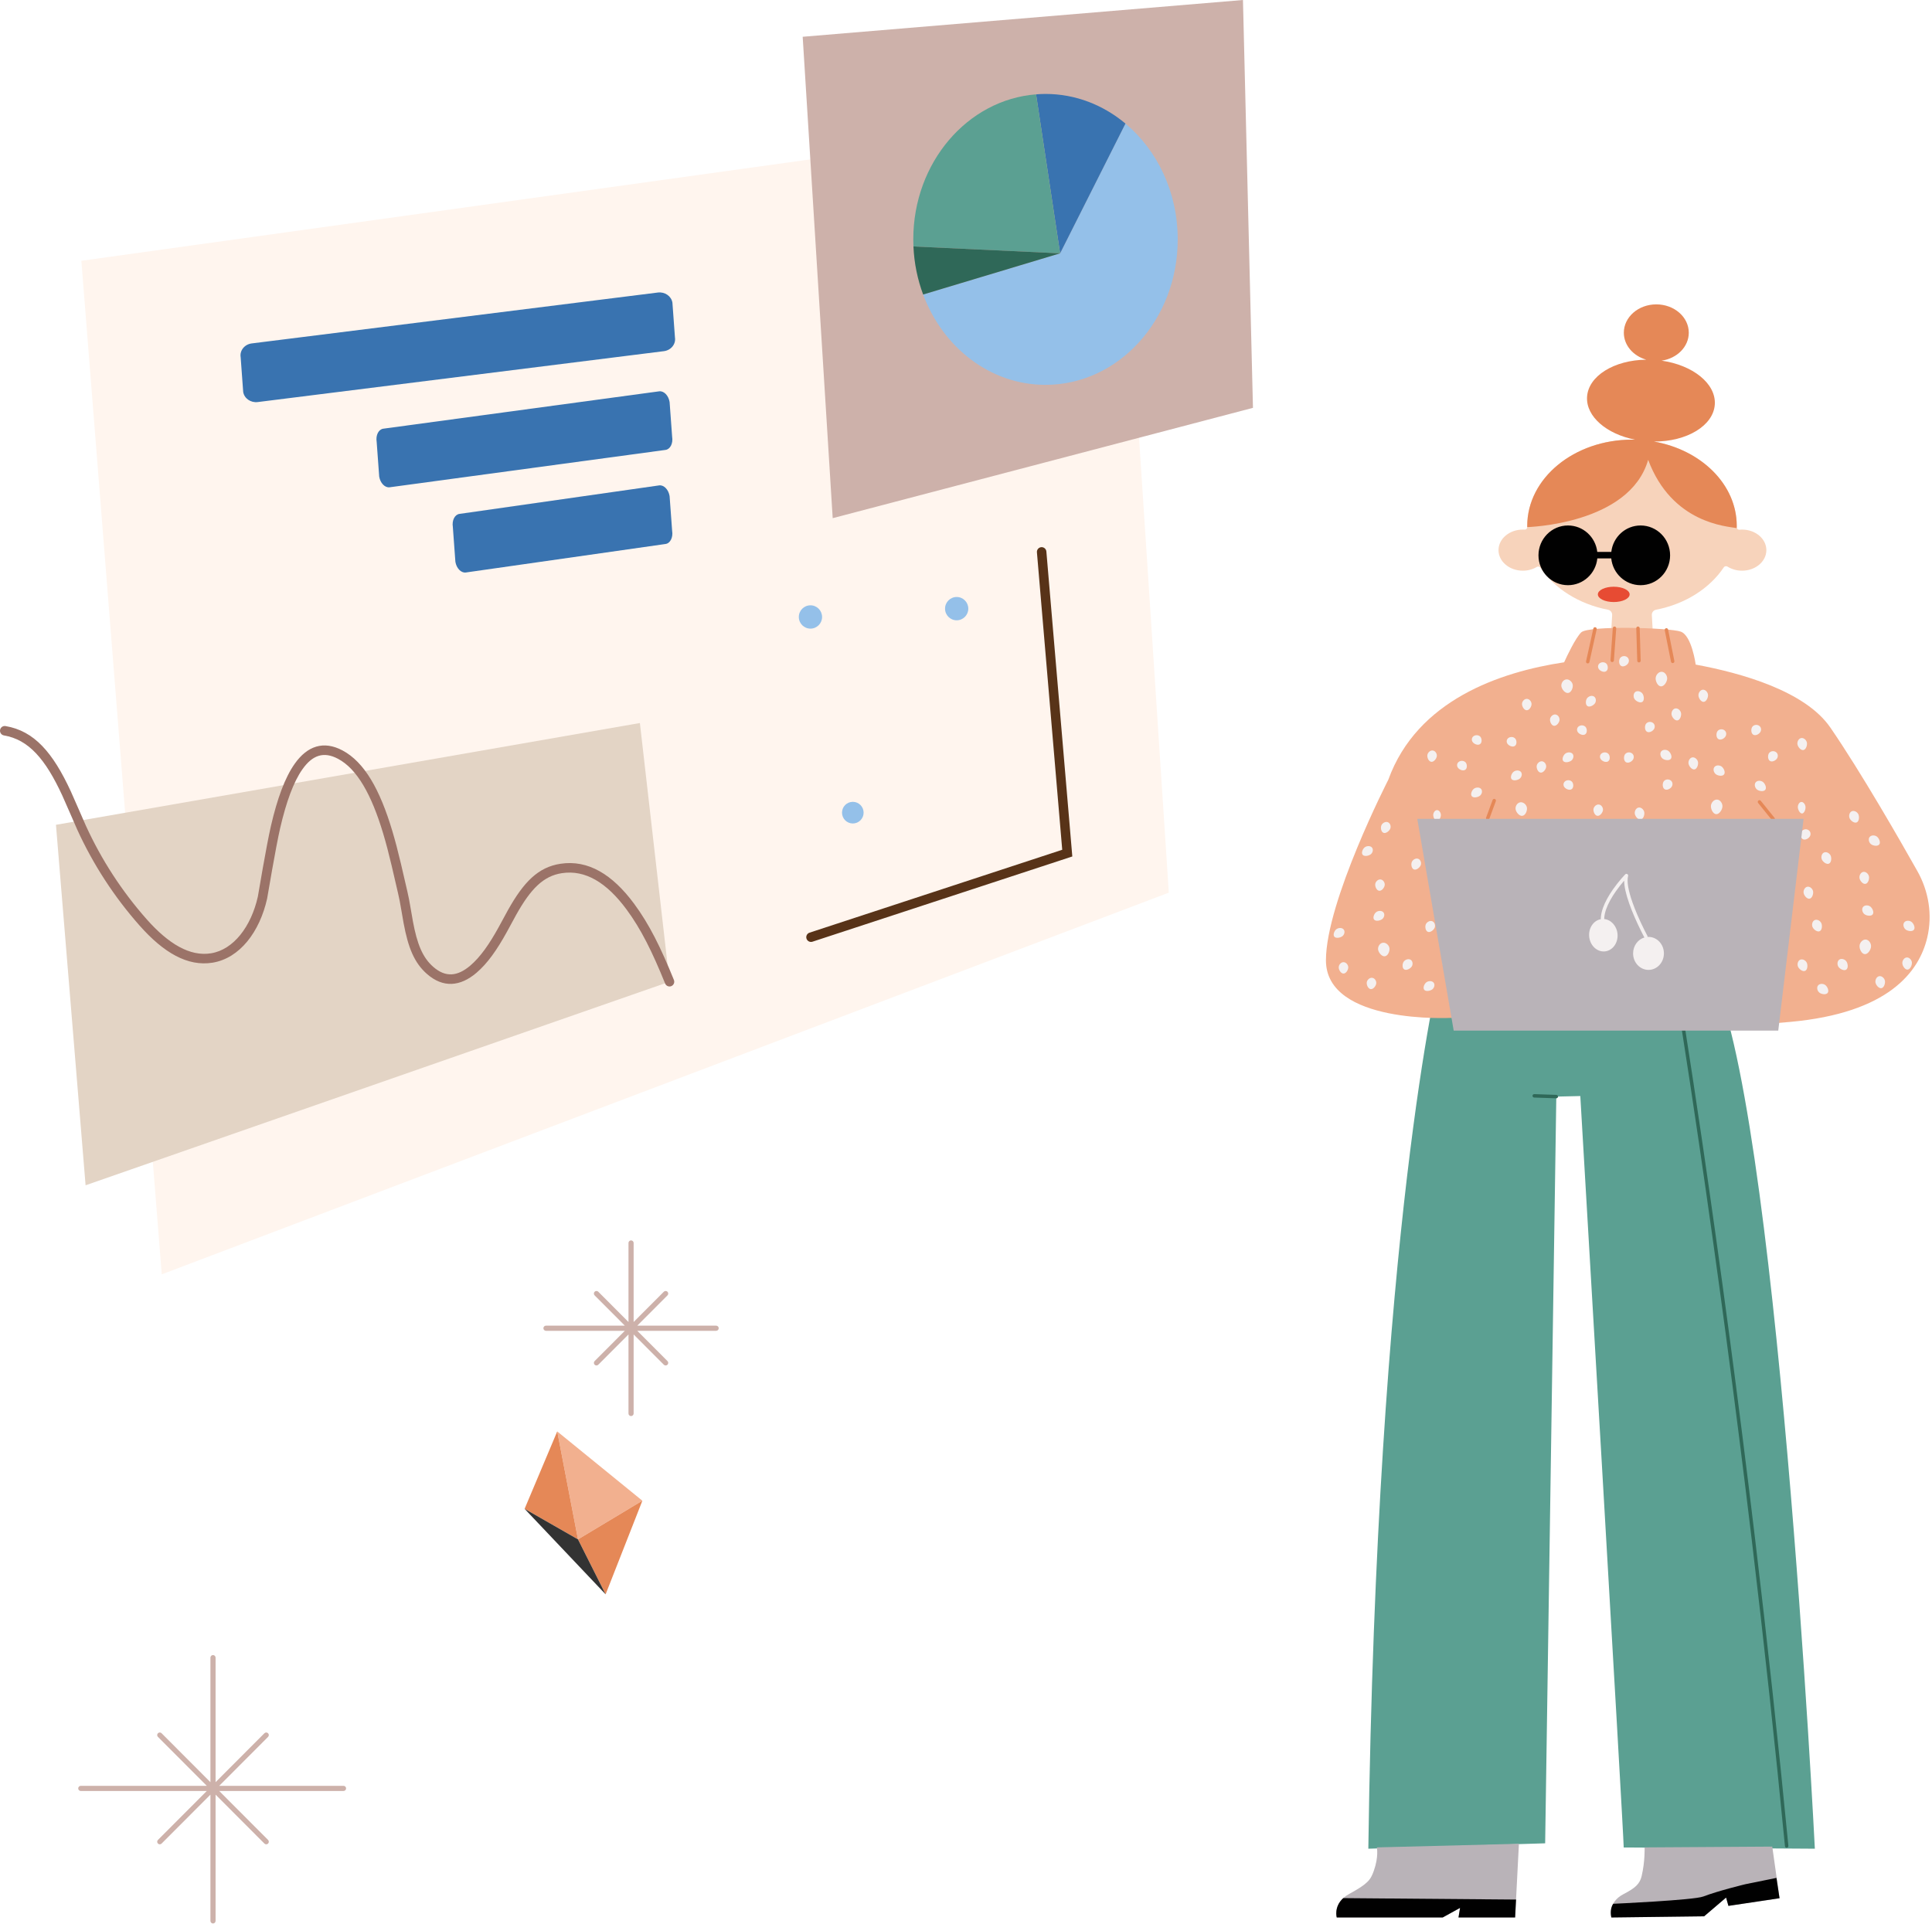 <svg width="493" height="491" viewBox="0 0 493 491" fill="none" xmlns="http://www.w3.org/2000/svg">
<path fill-rule="evenodd" clip-rule="evenodd" d="M161.031 316.562C161.394 316.562 161.688 316.857 161.688 317.221V337.389L169.395 329.665C169.652 329.408 170.068 329.408 170.325 329.665C170.582 329.923 170.582 330.34 170.325 330.597L162.618 338.321H182.743C183.106 338.321 183.4 338.615 183.4 338.979C183.4 339.343 183.106 339.638 182.743 339.638H162.618L170.325 347.361C170.582 347.618 170.582 348.035 170.325 348.293C170.068 348.55 169.652 348.55 169.395 348.293L161.688 340.569V360.737C161.688 361.101 161.394 361.396 161.031 361.396C160.668 361.396 160.374 361.101 160.374 360.737V340.569L152.666 348.293C152.41 348.55 151.993 348.55 151.737 348.293C151.48 348.035 151.48 347.618 151.737 347.361L159.444 339.638H139.319C138.956 339.638 138.662 339.343 138.662 338.979C138.662 338.615 138.956 338.321 139.319 338.321H159.444L151.737 330.597C151.48 330.34 151.48 329.923 151.737 329.665C151.993 329.408 152.41 329.408 152.666 329.665L160.374 337.389V317.221C160.374 316.857 160.668 316.562 161.031 316.562ZM55.011 423.05C55.011 422.686 54.717 422.391 54.354 422.391C53.991 422.391 53.697 422.686 53.697 423.05V454.833L41.234 442.344C40.978 442.087 40.562 442.087 40.305 442.344C40.048 442.602 40.048 443.019 40.305 443.276L52.767 455.764H20.613C20.25 455.764 19.956 456.059 19.956 456.423C19.956 456.787 20.25 457.082 20.613 457.082H52.767L40.305 469.57C40.048 469.827 40.048 470.244 40.305 470.502C40.562 470.759 40.978 470.759 41.234 470.502L53.697 458.013V490.236C53.697 490.599 53.991 490.894 54.354 490.894C54.717 490.894 55.011 490.599 55.011 490.236V458.013L67.473 470.502C67.73 470.759 68.145 470.759 68.402 470.502C68.659 470.244 68.659 469.827 68.402 469.57L55.941 457.082H87.656C88.019 457.082 88.314 456.787 88.314 456.423C88.314 456.059 88.019 455.764 87.656 455.764H55.941L68.402 443.276C68.659 443.019 68.659 442.602 68.402 442.344C68.145 442.087 67.73 442.087 67.473 442.344L55.011 454.833V423.05Z" fill="#CDB1AA"/>
<path fill-rule="evenodd" clip-rule="evenodd" d="M298.253 227.819L41.275 325.228L20.76 66.553L285.296 29.753L298.253 227.819Z" fill="#FFF5EE"/>
<path fill-rule="evenodd" clip-rule="evenodd" d="M317.173 0L319.726 104.056V104.086L212.485 132.24L204.825 9.384L317.173 0Z" fill="#CDB1AA"/>
<path fill-rule="evenodd" clip-rule="evenodd" d="M21.839 302.499L170.844 250.547L163.285 184.524L14.281 210.501L21.839 302.499Z" fill="#E3D4C5"/>
<path fill-rule="evenodd" clip-rule="evenodd" d="M271.055 216.872L206.574 238.027C205.939 238.235 205.592 238.92 205.8 239.556C206.009 240.192 206.691 240.54 207.326 240.331L273.628 218.58L267.008 140.751C266.952 140.085 266.366 139.59 265.7 139.646C265.035 139.703 264.541 140.29 264.598 140.958L271.055 216.872Z" fill="#583318"/>
<path fill-rule="evenodd" clip-rule="evenodd" d="M203.839 157.459C203.839 159.102 205.168 160.434 206.808 160.434C208.447 160.434 209.775 159.102 209.775 157.459C209.775 155.815 208.447 154.483 206.808 154.483C205.168 154.483 203.839 155.815 203.839 157.459Z" fill="#94C0E9"/>
<path fill-rule="evenodd" clip-rule="evenodd" d="M241.153 155.334C241.153 156.977 242.481 158.309 244.121 158.309C245.76 158.309 247.088 156.977 247.088 155.334C247.088 153.69 245.76 152.358 244.121 152.358C242.481 152.358 241.153 153.69 241.153 155.334Z" fill="#94C0E9"/>
<path fill-rule="evenodd" clip-rule="evenodd" d="M214.862 207.4C214.862 208.926 216.096 210.163 217.618 210.163C219.141 210.163 220.374 208.926 220.374 207.4C220.374 205.874 219.141 204.637 217.618 204.637C216.096 204.637 214.862 205.874 214.862 207.4Z" fill="#94C0E9"/>
<path fill-rule="evenodd" clip-rule="evenodd" d="M64.244 87.643L167.881 74.655C169.666 74.434 171.313 75.584 171.585 77.24L172.232 86.108C172.513 87.811 171.235 89.397 169.398 89.624L65.76 102.612C63.974 102.833 62.328 101.683 62.056 100.026L61.409 91.159C61.13 89.456 62.408 87.87 64.244 87.643Z" fill="#3973B0"/>
<path fill-rule="evenodd" clip-rule="evenodd" d="M97.843 109.401L168.229 99.867C169.423 99.73 170.596 100.948 170.868 102.604L171.514 111.471C171.794 113.174 171.016 114.689 169.788 114.829L99.403 124.364C98.208 124.5 97.036 123.284 96.763 121.627L96.116 112.76C95.837 111.056 96.616 109.541 97.843 109.401Z" fill="#3973B0"/>
<path fill-rule="evenodd" clip-rule="evenodd" d="M117.282 131.147L168.229 123.874C169.422 123.738 170.595 124.954 170.867 126.61L171.514 135.478C171.794 137.182 171.016 138.696 169.787 138.837L118.843 146.11C117.648 146.246 116.475 145.03 116.203 143.373L115.556 134.506C115.276 132.802 116.055 131.287 117.282 131.147Z" fill="#3973B0"/>
<path fill-rule="evenodd" clip-rule="evenodd" d="M169.723 251.004C169.974 251.624 170.68 251.923 171.299 251.671C171.918 251.419 172.215 250.712 171.964 250.091C168.603 241.803 165.678 235.878 161.817 230.654C156.286 223.169 150.06 219.366 143.008 220.445C137.34 221.312 133.654 225.062 129.616 232.272C129.095 233.203 127.44 236.275 127.222 236.673C124.831 241.01 122.544 244.278 120.001 246.435C116.724 249.216 113.689 249.499 110.541 246.74C107.826 244.363 106.443 240.935 105.367 235.151C105.216 234.338 105.191 234.194 104.835 232.091C104.463 229.902 104.237 228.707 103.936 227.454C103.679 226.388 102.586 221.607 102.296 220.384C101.546 217.213 100.855 214.562 100.091 212.014C96.937 201.495 93.006 194.495 87.384 191.512C82.57 188.958 78.417 190.361 75.189 194.941C72.695 198.481 70.756 203.813 69.141 210.765C67.989 215.724 65.836 228.653 65.8 228.814C64.089 236.467 59.606 242.357 53.85 243.293C48.484 244.165 43.012 240.91 37.444 234.622C31.124 227.484 25.87 219.401 21.912 210.726C21.439 209.69 18.896 203.753 18.083 201.992C13.474 192.013 8.721 186.539 1.411 185.3C0.753 185.188 0.128 185.633 0.017 186.293C-0.094 186.954 0.349 187.579 1.008 187.691C7.297 188.757 11.585 193.695 15.887 203.01C16.683 204.733 19.223 210.663 19.712 211.735C23.77 220.629 29.156 228.914 35.635 236.232C41.699 243.082 47.831 246.728 54.237 245.687C61.156 244.561 66.256 237.861 68.161 229.344C68.217 229.093 70.368 216.177 71.497 211.315C73.047 204.644 74.894 199.562 77.165 196.34C79.739 192.689 82.605 191.72 86.252 193.655C91.126 196.242 94.795 202.774 97.774 212.711C98.523 215.208 99.203 217.815 99.943 220.943C100.229 222.153 101.323 226.94 101.584 228.023C101.869 229.206 102.088 230.362 102.45 232.498C102.809 234.618 102.834 234.763 102.989 235.595C104.156 241.873 105.714 245.733 108.949 248.566C113.085 252.189 117.441 251.784 121.564 248.286C124.391 245.887 126.815 242.424 129.339 237.845C129.567 237.43 131.216 234.368 131.725 233.458C135.429 226.846 138.655 223.564 143.374 222.842C149.363 221.926 154.82 225.258 159.873 232.097C163.581 237.114 166.434 242.892 169.723 251.004Z" fill="#9B7368"/>
<path fill-rule="evenodd" clip-rule="evenodd" d="M287.188 31.534C295.293 38.314 300.527 49.031 300.527 61.097C300.527 81.6 285.422 98.219 266.788 98.219C252.68 98.219 240.601 88.689 235.563 75.164L270.513 64.653L287.188 31.534Z" fill="#94C0E9"/>
<path fill-rule="evenodd" clip-rule="evenodd" d="M264.38 24.078C265.176 24.016 265.977 23.974 266.788 23.974C274.455 23.974 281.522 26.793 287.188 31.534L270.513 64.653L264.38 24.078Z" fill="#3973B0"/>
<path fill-rule="evenodd" clip-rule="evenodd" d="M264.38 24.079L270.513 64.653L233.09 62.9C233.063 62.303 233.049 61.701 233.049 61.097C233.049 41.487 246.871 25.438 264.38 24.079Z" fill="#5BA092"/>
<path fill-rule="evenodd" clip-rule="evenodd" d="M270.513 64.653L235.562 75.163C234.142 71.352 233.277 67.224 233.09 62.901L270.513 64.653Z" fill="#2F6858"/>
<path fill-rule="evenodd" clip-rule="evenodd" d="M142.191 365.317L163.918 383L147.487 392.865L142.191 365.317Z" fill="#F2B08F"/>
<path fill-rule="evenodd" clip-rule="evenodd" d="M147.487 392.865L142.191 365.317L133.865 385.072L147.487 392.865ZM147.487 392.865L154.539 406.89L163.918 383L147.487 392.865Z" fill="#E58857"/>
<path fill-rule="evenodd" clip-rule="evenodd" d="M147.487 392.865L154.539 406.89L133.865 385.072L147.487 392.865Z" fill="#333333"/>
<path fill-rule="evenodd" clip-rule="evenodd" d="M367.282 248.059C367.282 248.059 351.337 312.86 349.165 471.812L387.078 470.656L394.287 470.437L397.132 279.866L403.257 279.724C403.257 279.724 414.332 468.127 414.332 471.501L463.107 471.812C463.107 471.812 453.371 278.519 436.407 248.059H367.282Z" fill="#5BA092"/>
<path fill-rule="evenodd" clip-rule="evenodd" d="M432.028 252.327C430.833 252.347 429.616 252.368 428.379 252.388L428.381 252.396C428.474 252.963 428.583 253.637 428.709 254.415C429.068 256.638 429.485 259.252 429.955 262.24C431.296 270.777 432.79 280.597 434.399 291.559C438.998 322.878 443.596 357.069 447.887 393C451.008 419.126 453.85 445.231 456.349 471.081C456.372 471.322 456.196 471.537 455.955 471.56C455.714 471.584 455.5 471.407 455.477 471.166C452.978 445.323 450.137 419.224 447.018 393.105C442.727 357.181 438.13 322.999 433.533 291.687C431.924 280.728 430.43 270.911 429.089 262.377C428.62 259.39 428.203 256.777 427.844 254.555C427.718 253.778 427.609 253.105 427.516 252.538L427.494 252.403C424.271 252.455 420.926 252.507 417.519 252.557C412.164 252.635 406.968 252.702 402.05 252.756C381.675 252.979 368.713 252.945 366.45 252.554C366.211 252.513 366.051 252.285 366.093 252.046C366.134 251.807 366.36 251.647 366.599 251.688C368.777 252.065 381.824 252.099 402.04 251.878C406.958 251.824 412.152 251.757 417.507 251.679C420.913 251.629 424.258 251.577 427.482 251.525C427.547 251.435 427.646 251.369 427.764 251.35C427.928 251.322 428.086 251.39 428.182 251.513C429.481 251.492 430.759 251.47 432.013 251.449C433.613 251.421 435.058 251.396 436.323 251.373C436.765 251.365 437.154 251.358 437.486 251.351L437.889 251.344C438.131 251.339 438.331 251.532 438.336 251.775C438.34 252.017 438.148 252.217 437.906 252.222L437.501 252.23C437.17 252.236 436.781 252.243 436.338 252.251C435.073 252.274 433.628 252.299 432.028 252.327ZM397.57 279.88C397.561 280.123 397.358 280.312 397.117 280.304L391.482 280.109C391.241 280.101 391.051 279.897 391.06 279.655C391.068 279.413 391.271 279.223 391.513 279.231L397.147 279.426C397.389 279.435 397.578 279.638 397.57 279.88Z" fill="#2F6858"/>
<path fill-rule="evenodd" clip-rule="evenodd" d="M387.591 470.557L386.622 489.359H372.175L372.57 486.92L368.144 489.359H341.104C341.104 489.359 340.042 485.682 344.24 483.382C348.995 480.777 349.72 479.834 350.564 477.458C351.849 473.84 351.342 471.478 351.342 471.478L387.591 470.557Z" fill="#B9B3B8"/>
<path fill-rule="evenodd" clip-rule="evenodd" d="M386.857 484.789L386.621 489.36H372.175L372.569 486.92L368.144 489.36H341.103C341.103 489.36 340.323 486.649 342.76 484.426L386.857 484.789Z" fill="#010101"/>
<path fill-rule="evenodd" clip-rule="evenodd" d="M452.238 471.274L454.098 484.451L441.052 486.403L440.456 484.285L434.852 489.066L411.181 489.36C411.181 489.36 410.064 485.581 414.316 483.382C417.282 481.849 418.442 480.792 418.914 478.778C419.792 475.04 419.666 471.479 419.666 471.479L452.238 471.274Z" fill="#B9B3B8"/>
<path fill-rule="evenodd" clip-rule="evenodd" d="M453.309 479.261L454.098 484.451L441.052 486.404L440.456 484.285L434.852 489.066L411.181 489.36C411.181 489.36 410.633 487.341 411.655 485.869C411.655 485.869 432.202 484.948 434.634 484.013C438.463 482.542 445.357 480.879 445.357 480.879L453.309 479.261Z" fill="#010101"/>
<path fill-rule="evenodd" clip-rule="evenodd" d="M389.03 135.17C389.406 135.194 389.725 134.901 389.718 134.522C389.716 134.415 389.714 134.308 389.714 134.2C389.714 122.051 401.682 112.202 416.445 112.202C431.208 112.202 443.176 122.051 443.176 134.2C443.176 134.315 443.175 134.429 443.172 134.543C443.165 134.926 443.49 135.223 443.87 135.187C444.085 135.167 444.303 135.156 444.525 135.156C447.954 135.156 450.734 137.505 450.734 140.401C450.734 143.298 447.954 145.646 444.525 145.646C443.134 145.646 441.853 145.257 440.818 144.604C440.495 144.399 440.076 144.484 439.863 144.802C436.263 150.176 430.016 154.177 422.565 155.613C421.922 155.738 421.471 156.324 421.509 156.981L422.217 169.455H410.673L411.381 156.981C411.419 156.323 410.968 155.738 410.325 155.613C402.917 154.185 396.698 150.222 393.088 144.894C392.881 144.588 392.48 144.496 392.164 144.685C391.153 145.289 389.923 145.646 388.591 145.646C385.163 145.646 382.383 143.298 382.383 140.401C382.383 137.505 385.163 135.156 388.591 135.156C388.739 135.156 388.885 135.161 389.03 135.17Z" fill="#F7D3BB"/>
<path fill-rule="evenodd" clip-rule="evenodd" d="M389.714 134.201C389.714 122.051 401.682 112.202 416.445 112.202C416.71 112.202 416.973 112.208 417.236 112.214C409.96 110.782 404.699 106.305 404.978 101.318C405.279 95.951 411.887 91.894 420.088 91.793C416.766 90.851 414.363 88.129 414.363 84.914C414.363 80.918 418.073 77.679 422.65 77.679C427.227 77.679 430.937 80.918 430.937 84.914C430.937 88.507 427.933 91.481 424.001 92.045C431.953 93.168 437.877 97.88 437.581 103.165C437.275 108.627 430.434 112.73 422.029 112.689C434.111 114.803 443.176 123.628 443.176 134.201C443.176 134.315 443.174 134.429 443.172 134.543C443.167 134.81 443.144 134.774 443.144 134.774C440.668 134.315 426.643 133.6 420.569 117.352C420.588 117.353 420.55 117.35 420.569 117.352C415.85 133.862 389.718 134.522 389.718 134.522" fill="#E58857"/>
<path fill-rule="evenodd" clip-rule="evenodd" d="M407.735 151.693C407.735 152.772 409.55 153.647 411.789 153.647C414.028 153.647 415.843 152.772 415.843 151.693C415.843 150.614 414.028 149.739 411.789 149.739C409.55 149.739 407.735 150.614 407.735 151.693Z" fill="#E74B33"/>
<path fill-rule="evenodd" clip-rule="evenodd" d="M400.11 134.107C403.974 134.107 407.153 137.054 407.584 140.848H411.167C411.598 137.054 414.778 134.107 418.642 134.107C422.8 134.107 426.17 137.519 426.17 141.728C426.17 145.936 422.8 149.347 418.642 149.347C414.744 149.347 411.539 146.35 411.152 142.509H407.599C407.213 146.35 404.007 149.347 400.11 149.347C395.952 149.347 392.581 145.936 392.581 141.728C392.581 137.519 395.952 134.107 400.11 134.107Z" fill="#010101"/>
<path fill-rule="evenodd" clip-rule="evenodd" d="M354.267 198.991C361.623 178.669 382.778 171.484 399.129 169.023C399.908 167.313 402.013 162.863 403.47 161.403C405.288 159.581 426.06 160.189 428.888 161.2C431.716 162.213 432.7 169.611 432.7 169.611C444.371 171.759 460.657 176.365 467.056 185.672C474.885 197.059 484.951 214.646 489.276 222.33C492.166 227.466 493.148 233.507 491.796 239.246C489.715 248.08 481.822 258.524 456.833 260.8C411.854 264.898 370.282 259.776 370.282 259.776C370.282 259.776 338.348 261.483 338.348 245.092C338.348 230.062 354.267 198.991 354.267 198.991Z" fill="#F2B08F"/>
<mask id="mask0_71_3687" style="mask-type:luminance" maskUnits="userSpaceOnUse" x="338" y="160" width="155" height="103">
<path fill-rule="evenodd" clip-rule="evenodd" d="M354.267 198.991C361.623 178.669 382.778 171.484 399.129 169.023C399.908 167.313 402.013 162.863 403.47 161.403C405.288 159.581 426.06 160.189 428.888 161.2C431.716 162.213 432.7 169.611 432.7 169.611C444.371 171.759 460.657 176.365 467.056 185.672C474.885 197.059 484.951 214.646 489.276 222.33C492.166 227.466 493.148 233.507 491.796 239.246C489.715 248.08 481.822 258.524 456.833 260.8C411.854 264.898 370.282 259.776 370.282 259.776C370.282 259.776 338.348 261.483 338.348 245.092C338.348 230.062 354.267 198.991 354.267 198.991Z" fill="white"/>
</mask>
<g mask="url(#mask0_71_3687)">
<path d="M389.597 181.265C388.924 181.265 388.378 180.315 388.378 179.681C388.378 179.046 388.924 178.357 389.597 178.357C390.27 178.357 390.815 179.046 390.815 179.681C390.815 180.315 390.27 181.265 389.597 181.265Z" fill="#F4F0F0"/>
<path d="M392.41 245.501C392.41 246.135 392.955 247.085 393.628 247.085C394.3 247.085 394.846 246.135 394.846 245.501C394.846 244.866 394.3 244.177 393.628 244.177C392.955 244.177 392.41 244.866 392.41 245.501Z" fill="#F4F0F0"/>
<path d="M341.609 246.879C341.609 247.514 342.154 248.463 342.827 248.463C343.5 248.463 344.045 247.514 344.045 246.879C344.045 246.245 343.5 245.556 342.827 245.556C342.154 245.556 341.609 246.245 341.609 246.879Z" fill="#F4F0F0"/>
<path d="M365.729 208.003C365.729 208.605 366.165 209.505 366.703 209.505C367.241 209.505 367.678 208.605 367.678 208.003C367.678 207.401 367.241 206.748 366.703 206.748C366.165 206.748 365.729 207.401 365.729 208.003Z" fill="#F4F0F0"/>
<path d="M382.421 243.968C381.882 243.968 381.446 243.067 381.446 242.465C381.446 241.864 381.882 241.21 382.421 241.21C382.959 241.21 383.395 241.864 383.395 242.465C383.395 243.067 382.959 243.968 382.421 243.968Z" fill="#F4F0F0"/>
<path d="M404.458 212.412C404.458 213.013 404.022 213.914 403.484 213.914C402.946 213.914 402.509 213.013 402.509 212.412C402.509 211.81 402.946 211.157 403.484 211.157C404.022 211.157 404.458 211.81 404.458 212.412Z" fill="#F4F0F0"/>
<path d="M360.816 221.899C361.448 222.116 362.305 221.4 362.535 220.804C362.765 220.207 362.503 219.384 361.871 219.167C361.238 218.95 360.476 219.422 360.246 220.018C360.015 220.614 360.184 221.682 360.816 221.899Z" fill="#F4F0F0"/>
<path d="M378.252 255.266C378.022 255.862 377.165 256.579 376.533 256.362C375.901 256.145 375.733 255.076 375.963 254.48C376.193 253.884 376.956 253.412 377.587 253.629C378.22 253.846 378.482 254.67 378.252 255.266Z" fill="#F4F0F0"/>
<path d="M351.931 227.336C352.598 227.414 353.263 226.534 353.345 225.904C353.427 225.274 352.974 224.528 352.307 224.45C351.639 224.373 351.009 224.994 350.927 225.624C350.844 226.253 351.263 227.259 351.931 227.336Z" fill="#F4F0F0"/>
<path d="M366.712 227.031C366.045 226.954 365.414 227.575 365.332 228.205C365.25 228.834 365.669 229.84 366.337 229.917C367.004 229.994 367.669 229.115 367.75 228.484C367.832 227.855 367.38 227.108 366.712 227.031Z" fill="#F4F0F0"/>
<path d="M381.442 228.539C380.774 228.462 380.356 227.456 380.438 226.826C380.519 226.197 381.15 225.575 381.818 225.653C382.486 225.73 382.938 226.476 382.856 227.106C382.774 227.736 382.11 228.616 381.442 228.539Z" fill="#F4F0F0"/>
<path d="M406.617 206.497C406.535 207.127 406.954 208.132 407.622 208.209C408.289 208.287 408.953 207.407 409.035 206.777C409.118 206.147 408.665 205.4 407.997 205.323C407.33 205.246 406.699 205.868 406.617 206.497Z" fill="#F4F0F0"/>
<path d="M365.229 194.424C364.561 194.347 364.143 193.342 364.224 192.712C364.307 192.082 364.937 191.461 365.605 191.538C366.273 191.615 366.725 192.362 366.643 192.992C366.561 193.621 365.897 194.501 365.229 194.424Z" fill="#F4F0F0"/>
<path d="M392.124 195.469C392.042 196.099 392.46 197.104 393.128 197.181C393.796 197.258 394.46 196.378 394.542 195.749C394.624 195.119 394.172 194.372 393.504 194.295C392.836 194.218 392.206 194.839 392.124 195.469Z" fill="#F4F0F0"/>
<path d="M384.853 216.592C384.185 216.514 383.767 215.509 383.849 214.879C383.93 214.25 384.561 213.628 385.228 213.706C385.897 213.783 386.349 214.53 386.266 215.159C386.184 215.789 385.521 216.669 384.853 216.592Z" fill="#F4F0F0"/>
<path d="M348.765 250.72C348.683 251.35 349.101 252.355 349.77 252.432C350.437 252.51 351.101 251.63 351.183 251.001C351.265 250.37 350.813 249.624 350.145 249.547C349.478 249.469 348.847 250.09 348.765 250.72Z" fill="#F4F0F0"/>
<path d="M399.565 249.342C399.647 248.712 400.278 248.09 400.946 248.168C401.613 248.245 402.066 248.991 401.983 249.622C401.901 250.251 401.238 251.131 400.57 251.054C399.902 250.977 399.483 249.971 399.565 249.342Z" fill="#F4F0F0"/>
<path d="M396.539 185.234C397.207 185.312 397.871 184.432 397.953 183.802C398.034 183.172 397.582 182.425 396.915 182.348C396.247 182.271 395.617 182.892 395.535 183.522C395.453 184.152 395.872 185.157 396.539 185.234Z" fill="#F4F0F0"/>
<path d="M376.062 201.33C375.554 201.746 375.152 202.757 375.593 203.236C376.035 203.715 377.153 203.48 377.661 203.064C378.168 202.647 378.362 201.807 377.921 201.328C377.479 200.85 376.57 200.914 376.062 201.33Z" fill="#F4F0F0"/>
<path d="M340.51 239.077C340.069 238.598 340.471 237.587 340.979 237.171C341.487 236.755 342.396 236.69 342.837 237.17C343.279 237.648 343.085 238.489 342.577 238.905C342.07 239.321 340.952 239.556 340.51 239.077Z" fill="#F4F0F0"/>
<path d="M393.378 237.526C393.885 237.11 394.079 236.269 393.638 235.791C393.196 235.312 392.287 235.376 391.779 235.792C391.272 236.208 390.869 237.219 391.311 237.699C391.752 238.177 392.87 237.943 393.378 237.526Z" fill="#F4F0F0"/>
<path d="M399.304 226.845C399.746 227.323 399.551 228.164 399.044 228.58C398.536 228.997 397.418 229.231 396.977 228.752C396.535 228.273 396.938 227.262 397.446 226.846C397.953 226.43 398.863 226.366 399.304 226.845Z" fill="#F4F0F0"/>
<path d="M387.956 204.754C388.755 204.649 389.526 205.381 389.638 206.136C389.75 206.889 389.27 208.104 388.471 208.21C387.671 208.316 386.855 207.273 386.743 206.519C386.63 205.765 387.156 204.861 387.956 204.754Z" fill="#F4F0F0"/>
<path d="M353.387 244.052C354.187 243.945 354.667 242.731 354.554 241.977C354.442 241.223 353.672 240.49 352.872 240.596C352.073 240.702 351.547 241.607 351.659 242.361C351.772 243.114 352.588 244.157 353.387 244.052Z" fill="#F4F0F0"/>
<path d="M407.118 242.155C407.918 242.049 408.688 242.782 408.8 243.536C408.913 244.29 408.433 245.504 407.634 245.611C406.834 245.716 406.018 244.673 405.905 243.92C405.793 243.166 406.319 242.261 407.118 242.155Z" fill="#F4F0F0"/>
<path d="M398.429 175.162C398.541 175.916 399.357 176.959 400.157 176.853C400.956 176.747 401.436 175.533 401.324 174.779C401.212 174.025 400.441 173.292 399.642 173.398C398.842 173.503 398.316 174.409 398.429 175.162Z" fill="#F4F0F0"/>
<path d="M358.343 247.419C357.766 247.092 357.817 246.013 358.164 245.469C358.51 244.925 359.354 244.6 359.931 244.927C360.508 245.253 360.599 246.108 360.252 246.652C359.906 247.197 358.92 247.746 358.343 247.419Z" fill="#F4F0F0"/>
<path d="M409.452 254.315C409.105 254.858 409.054 255.938 409.631 256.265C410.208 256.591 411.194 256.042 411.54 255.498C411.887 254.954 411.796 254.099 411.219 253.772C410.643 253.445 409.799 253.771 409.452 254.315Z" fill="#F4F0F0"/>
<path d="M405.112 180.221C404.536 179.894 404.587 178.815 404.934 178.271C405.28 177.728 406.124 177.401 406.7 177.728C407.277 178.055 407.368 178.911 407.022 179.455C406.675 179.999 405.689 180.548 405.112 180.221Z" fill="#F4F0F0"/>
<path d="M386.216 196.973C385.709 197.389 385.306 198.4 385.748 198.879C386.189 199.358 387.307 199.123 387.814 198.707C388.322 198.29 388.516 197.45 388.075 196.971C387.634 196.492 386.724 196.556 386.216 196.973Z" fill="#F4F0F0"/>
<path d="M398.928 194.262C398.486 193.784 398.889 192.772 399.396 192.356C399.904 191.94 400.813 191.876 401.255 192.355C401.696 192.833 401.503 193.674 400.995 194.09C400.487 194.506 399.369 194.741 398.928 194.262Z" fill="#F4F0F0"/>
<path d="M351.133 232.814C350.625 233.23 350.223 234.241 350.664 234.72C351.106 235.199 352.223 234.964 352.731 234.547C353.239 234.132 353.433 233.292 352.991 232.812C352.55 232.334 351.641 232.397 351.133 232.814Z" fill="#F4F0F0"/>
<path d="M408.571 233.283C409.012 233.761 408.818 234.602 408.311 235.018C407.803 235.434 406.685 235.668 406.245 235.19C405.802 234.711 406.205 233.7 406.712 233.284C407.22 232.868 408.13 232.804 408.571 233.283Z" fill="#F4F0F0"/>
<path d="M349.808 218.006C350.316 217.59 350.509 216.749 350.068 216.27C349.626 215.792 348.717 215.855 348.209 216.272C347.702 216.688 347.299 217.7 347.741 218.178C348.182 218.657 349.3 218.423 349.808 218.006Z" fill="#F4F0F0"/>
<path d="M365.785 250.733C366.226 251.212 366.032 252.052 365.525 252.468C365.017 252.885 363.899 253.119 363.458 252.64C363.016 252.162 363.419 251.151 363.927 250.734C364.434 250.318 365.344 250.254 365.785 250.733Z" fill="#F4F0F0"/>
<path d="M352.483 210.674C352.253 211.27 352.421 212.338 353.053 212.555C353.686 212.772 354.542 212.056 354.772 211.46C355.003 210.864 354.74 210.04 354.108 209.823C353.476 209.606 352.713 210.077 352.483 210.674Z" fill="#F4F0F0"/>
<path d="M370.489 245.922C370.72 245.326 370.457 244.502 369.825 244.285C369.193 244.068 368.43 244.54 368.2 245.136C367.97 245.732 368.138 246.801 368.771 247.018C369.402 247.234 370.259 246.518 370.489 245.922Z" fill="#F4F0F0"/>
<path d="M366.104 236.732C366.334 236.136 366.072 235.312 365.44 235.095C364.807 234.878 364.045 235.35 363.815 235.946C363.584 236.542 363.753 237.611 364.385 237.828C365.017 238.045 365.874 237.328 366.104 236.732Z" fill="#F4F0F0"/>
<path d="M366.863 215.693C366.244 215.941 365.304 215.473 365.04 214.889C364.778 214.305 365.031 213.674 365.65 213.427C366.269 213.179 367.02 213.407 367.283 213.991C367.546 214.575 367.483 215.445 366.863 215.693Z" fill="#F4F0F0"/>
<path d="M407.882 170.577C408.144 171.161 409.085 171.63 409.704 171.382C410.323 171.133 410.387 170.264 410.124 169.68C409.861 169.095 409.11 168.867 408.491 169.115C407.871 169.363 407.619 169.993 407.882 170.577Z" fill="#F4F0F0"/>
<path d="M383.001 248.453C383.263 249.037 383.2 249.908 382.58 250.155C381.961 250.404 381.021 249.935 380.758 249.351C380.495 248.768 380.748 248.137 381.367 247.889C381.987 247.641 382.737 247.869 383.001 248.453Z" fill="#F4F0F0"/>
<path d="M393.716 224.111C394.335 223.863 394.399 222.993 394.136 222.409C393.873 221.825 393.122 221.597 392.503 221.845C391.883 222.093 391.631 222.723 391.893 223.307C392.156 223.891 393.097 224.359 393.716 224.111Z" fill="#F4F0F0"/>
<path d="M409.176 217.567C408.557 217.815 407.616 217.346 407.353 216.762C407.091 216.178 407.343 215.548 407.963 215.3C408.582 215.052 409.333 215.281 409.596 215.865C409.859 216.449 409.796 217.319 409.176 217.567Z" fill="#F4F0F0"/>
<path d="M375.681 189.192C375.944 189.776 376.884 190.245 377.503 189.997C378.123 189.749 378.186 188.879 377.924 188.295C377.661 187.711 376.91 187.482 376.29 187.73C375.671 187.978 375.418 188.609 375.681 189.192Z" fill="#F4F0F0"/>
<path d="M404.768 185.785C405.032 186.369 404.968 187.239 404.349 187.487C403.729 187.735 402.789 187.267 402.526 186.683C402.263 186.098 402.516 185.468 403.135 185.22C403.754 184.972 404.505 185.2 404.768 185.785Z" fill="#F4F0F0"/>
<path d="M371.915 195.737C372.178 196.321 373.119 196.789 373.738 196.541C374.357 196.293 374.421 195.423 374.158 194.839C373.895 194.255 373.144 194.027 372.525 194.275C371.906 194.523 371.653 195.153 371.915 195.737Z" fill="#F4F0F0"/>
<path d="M387.633 230.199C387.37 229.615 387.623 228.985 388.242 228.737C388.861 228.489 389.612 228.718 389.876 229.302C390.138 229.886 390.075 230.756 389.455 231.004C388.836 231.251 387.896 230.783 387.633 230.199Z" fill="#F4F0F0"/>
<path d="M403.093 223.655C403.355 224.239 404.296 224.707 404.915 224.459C405.534 224.211 405.598 223.341 405.335 222.757C405.072 222.173 404.321 221.945 403.702 222.193C403.082 222.441 402.829 223.071 403.093 223.655Z" fill="#F4F0F0"/>
<path d="M374.713 221.814C374.093 222.062 373.153 221.593 372.89 221.009C372.627 220.425 372.88 219.795 373.499 219.547C374.119 219.299 374.869 219.528 375.133 220.112C375.395 220.696 375.332 221.566 374.713 221.814Z" fill="#F4F0F0"/>
<path d="M399.069 200.68C399.333 201.264 400.273 201.733 400.893 201.485C401.512 201.236 401.575 200.367 401.312 199.783C401.05 199.199 400.299 198.97 399.679 199.218C399.06 199.466 398.807 200.096 399.069 200.68Z" fill="#F4F0F0"/>
<path d="M410.202 194.385C409.582 194.633 408.642 194.164 408.378 193.58C408.116 192.996 408.369 192.366 408.988 192.118C409.608 191.87 410.359 192.098 410.621 192.682C410.884 193.266 410.821 194.136 410.202 194.385Z" fill="#F4F0F0"/>
<path d="M384.576 189.652C384.839 190.236 385.78 190.704 386.399 190.456C387.018 190.208 387.082 189.338 386.819 188.754C386.556 188.17 385.805 187.942 385.185 188.19C384.566 188.438 384.313 189.068 384.576 189.652Z" fill="#F4F0F0"/>
<path d="M434.746 179.123C435.42 179.076 435.896 178.023 435.848 177.346C435.8 176.669 435.2 175.974 434.526 176.022C433.85 176.07 433.355 176.844 433.403 177.521C433.451 178.197 434.07 179.172 434.746 179.123Z" fill="#F4F0F0"/>
<path d="M436.788 247.847C436.837 248.524 436.361 249.576 435.686 249.623C435.011 249.672 434.391 248.698 434.343 248.021C434.295 247.344 434.791 246.571 435.466 246.522C436.141 246.474 436.74 247.17 436.788 247.847Z" fill="#F4F0F0"/>
<path d="M487.876 245.681C487.924 246.358 487.449 247.41 486.774 247.458C486.098 247.506 485.479 246.532 485.431 245.856C485.383 245.178 485.878 244.405 486.553 244.357C487.229 244.309 487.828 245.004 487.876 245.681Z" fill="#F4F0F0"/>
<path d="M460.725 205.938C460.771 206.58 460.4 207.571 459.86 207.609C459.321 207.648 458.814 206.719 458.768 206.077C458.723 205.435 459.112 204.707 459.652 204.669C460.192 204.63 460.679 205.296 460.725 205.938Z" fill="#F4F0F0"/>
<path d="M446.697 245.497C447.238 245.458 447.607 244.466 447.561 243.824C447.516 243.183 447.029 242.517 446.488 242.556C445.948 242.594 445.56 243.323 445.605 243.964C445.651 244.606 446.157 245.535 446.697 245.497Z" fill="#F4F0F0"/>
<path d="M422.19 213.412C422.235 214.053 422.741 214.983 423.282 214.944C423.821 214.906 424.191 213.914 424.146 213.272C424.1 212.631 423.612 211.965 423.073 212.004C422.532 212.042 422.144 212.77 422.19 213.412Z" fill="#F4F0F0"/>
<path d="M466.707 220.41C466.09 220.686 465.175 219.983 464.899 219.364C464.623 218.744 464.824 217.847 465.442 217.57C466.061 217.294 466.861 217.742 467.137 218.362C467.414 218.981 467.326 220.133 466.707 220.41Z" fill="#F4F0F0"/>
<path d="M451.736 257.251C452.012 257.87 452.927 258.573 453.545 258.297C454.163 258.019 454.25 256.868 453.974 256.249C453.698 255.629 452.897 255.18 452.279 255.457C451.661 255.734 451.46 256.631 451.736 257.251Z" fill="#F4F0F0"/>
<path d="M476.037 225.573C475.373 225.704 474.639 224.812 474.509 224.146C474.379 223.48 474.777 222.652 475.441 222.521C476.105 222.391 476.785 223.009 476.915 223.674C477.045 224.34 476.701 225.443 476.037 225.573Z" fill="#F4F0F0"/>
<path d="M461.179 226.306C461.843 226.175 462.523 226.793 462.653 227.458C462.783 228.124 462.439 229.227 461.774 229.357C461.11 229.488 460.377 228.596 460.247 227.93C460.117 227.265 460.515 226.436 461.179 226.306Z" fill="#F4F0F0"/>
<path d="M446.511 228.968C447.175 228.837 447.518 227.735 447.389 227.069C447.259 226.403 446.579 225.786 445.915 225.916C445.25 226.046 444.853 226.875 444.984 227.541C445.113 228.207 445.846 229.098 446.511 228.968Z" fill="#F4F0F0"/>
<path d="M419.575 207.257C419.705 207.923 419.361 209.025 418.697 209.155C418.033 209.285 417.299 208.394 417.17 207.729C417.039 207.062 417.436 206.234 418.101 206.103C418.765 205.973 419.445 206.591 419.575 207.257Z" fill="#F4F0F0"/>
<path d="M460.197 191.417C460.862 191.286 461.206 190.184 461.076 189.518C460.946 188.852 460.266 188.234 459.602 188.365C458.937 188.495 458.54 189.324 458.67 189.99C458.8 190.656 459.533 191.547 460.197 191.417Z" fill="#F4F0F0"/>
<path d="M433.285 194.455C433.415 195.121 433.071 196.224 432.407 196.354C431.742 196.484 431.01 195.593 430.88 194.927C430.749 194.261 431.147 193.433 431.812 193.302C432.475 193.172 433.155 193.79 433.285 194.455Z" fill="#F4F0F0"/>
<path d="M442.182 216.468C442.847 216.337 443.191 215.235 443.06 214.569C442.931 213.903 442.251 213.286 441.587 213.416C440.922 213.546 440.525 214.375 440.655 215.041C440.785 215.707 441.518 216.598 442.182 216.468Z" fill="#F4F0F0"/>
<path d="M480.986 250.29C481.115 250.956 480.771 252.059 480.107 252.189C479.442 252.319 478.709 251.428 478.58 250.762C478.45 250.096 478.847 249.268 479.511 249.137C480.176 249.007 480.855 249.624 480.986 250.29Z" fill="#F4F0F0"/>
<path d="M429.898 252.456C429.767 251.79 429.088 251.173 428.423 251.303C427.759 251.433 427.362 252.262 427.492 252.928C427.622 253.594 428.355 254.485 429.019 254.355C429.683 254.225 430.027 253.122 429.898 252.456Z" fill="#F4F0F0"/>
<path d="M428.079 183.854C427.415 183.985 426.681 183.093 426.552 182.427C426.422 181.761 426.819 180.933 427.483 180.802C428.147 180.672 428.827 181.29 428.957 181.956C429.087 182.621 428.743 183.724 428.079 183.854Z" fill="#F4F0F0"/>
<path d="M449.849 199.559C450.39 199.966 450.87 201.016 450.463 201.559C450.057 202.101 448.917 201.93 448.376 201.523C447.835 201.115 447.577 200.233 447.983 199.69C448.39 199.148 449.307 199.151 449.849 199.559Z" fill="#F4F0F0"/>
<path d="M488.388 237.28C488.794 236.737 488.314 235.688 487.773 235.28C487.232 234.872 486.314 234.869 485.908 235.411C485.501 235.954 485.759 236.836 486.3 237.244C486.841 237.651 487.981 237.822 488.388 237.28Z" fill="#F4F0F0"/>
<path d="M435.213 239.409C434.672 239.002 434.413 238.119 434.82 237.577C435.227 237.034 436.144 237.038 436.685 237.445C437.227 237.853 437.707 238.902 437.3 239.446C436.894 239.988 435.754 239.817 435.213 239.409Z" fill="#F4F0F0"/>
<path d="M428.456 228.439C428.049 228.982 428.307 229.864 428.848 230.271C429.389 230.68 430.529 230.85 430.936 230.307C431.343 229.765 430.862 228.716 430.321 228.308C429.78 227.9 428.863 227.897 428.456 228.439Z" fill="#F4F0F0"/>
<path d="M438.172 204.063C437.361 204.007 436.644 204.844 436.588 205.657C436.533 206.469 437.106 207.73 437.916 207.786C438.727 207.841 439.467 206.671 439.523 205.859C439.579 205.046 438.982 204.119 438.172 204.063Z" fill="#F4F0F0"/>
<path d="M475.841 243.508C475.03 243.451 474.457 242.191 474.513 241.378C474.568 240.566 475.286 239.729 476.096 239.784C476.907 239.841 477.503 240.768 477.447 241.58C477.392 242.393 476.652 243.563 475.841 243.508Z" fill="#F4F0F0"/>
<path d="M421.773 245.331C420.962 245.275 420.246 246.112 420.189 246.924C420.134 247.736 420.707 248.997 421.518 249.054C422.329 249.109 423.069 247.938 423.124 247.126C423.18 246.314 422.584 245.386 421.773 245.331Z" fill="#F4F0F0"/>
<path d="M425.419 173.245C425.364 174.057 424.624 175.228 423.813 175.172C423.002 175.116 422.429 173.855 422.485 173.043C422.54 172.231 423.258 171.394 424.068 171.449C424.878 171.505 425.475 172.433 425.419 173.245Z" fill="#F4F0F0"/>
<path d="M471.123 247.455C471.677 247.065 471.543 245.917 471.155 245.362C470.766 244.807 469.894 244.52 469.34 244.91C468.786 245.3 468.759 246.219 469.149 246.774C469.537 247.33 470.569 247.845 471.123 247.455Z" fill="#F4F0F0"/>
<path d="M420.352 258.469C420.741 259.024 420.874 260.172 420.32 260.562C419.766 260.951 418.734 260.436 418.346 259.881C417.957 259.325 417.984 258.406 418.538 258.016C419.091 257.626 419.963 257.913 420.352 258.469Z" fill="#F4F0F0"/>
<path d="M419.095 179.12C419.649 178.73 419.516 177.582 419.127 177.027C418.738 176.472 417.866 176.185 417.312 176.575C416.758 176.965 416.732 177.884 417.12 178.439C417.51 178.994 418.541 179.51 419.095 179.12Z" fill="#F4F0F0"/>
<path d="M439.328 195.637C439.869 196.045 440.349 197.095 439.943 197.637C439.536 198.18 438.396 198.009 437.855 197.601C437.314 197.194 437.056 196.311 437.463 195.769C437.869 195.227 438.787 195.23 439.328 195.637Z" fill="#F4F0F0"/>
<path d="M426.365 193.656C426.772 193.114 426.291 192.064 425.751 191.656C425.21 191.248 424.292 191.245 423.885 191.787C423.478 192.33 423.737 193.212 424.278 193.62C424.819 194.028 425.958 194.198 426.365 193.656Z" fill="#F4F0F0"/>
<path d="M477.252 231.359C477.794 231.767 478.274 232.816 477.867 233.359C477.46 233.901 476.321 233.731 475.78 233.323C475.239 232.916 474.98 232.033 475.387 231.491C475.794 230.948 476.711 230.951 477.252 231.359Z" fill="#F4F0F0"/>
<path d="M419.643 235.97C419.236 236.513 419.494 237.395 420.036 237.802C420.577 238.211 421.716 238.381 422.123 237.838C422.53 237.296 422.049 236.247 421.508 235.839C420.967 235.432 420.05 235.428 419.643 235.97Z" fill="#F4F0F0"/>
<path d="M477.461 215.468C476.92 215.061 476.661 214.178 477.068 213.636C477.475 213.093 478.392 213.096 478.933 213.504C479.474 213.912 479.955 214.962 479.548 215.504C479.141 216.046 478.002 215.876 477.461 215.468Z" fill="#F4F0F0"/>
<path d="M463.905 251.522C463.498 252.064 463.757 252.947 464.298 253.355C464.839 253.763 465.978 253.933 466.384 253.391C466.792 252.848 466.311 251.798 465.77 251.391C465.229 250.983 464.312 250.98 463.905 251.522Z" fill="#F4F0F0"/>
<path d="M474.22 207.838C474.496 208.458 474.409 209.609 473.791 209.886C473.173 210.163 472.259 209.46 471.983 208.84C471.706 208.221 471.907 207.323 472.525 207.046C473.143 206.77 473.944 207.218 474.22 207.838Z" fill="#F4F0F0"/>
<path d="M458.819 246.728C458.543 246.108 458.744 245.211 459.362 244.934C459.98 244.657 460.781 245.106 461.057 245.726C461.334 246.344 461.246 247.497 460.627 247.773C460.009 248.05 459.095 247.347 458.819 246.728Z" fill="#F4F0F0"/>
<path d="M462.524 236.61C462.248 235.991 462.449 235.094 463.067 234.817C463.685 234.54 464.486 234.989 464.762 235.608C465.038 236.227 464.95 237.379 464.332 237.656C463.715 237.933 462.8 237.23 462.524 236.61Z" fill="#F4F0F0"/>
<path d="M460.168 214.222C460.809 214.442 461.717 213.876 461.937 213.234C462.156 212.592 461.855 211.938 461.214 211.718C460.574 211.497 459.838 211.795 459.618 212.437C459.399 213.078 459.528 214.002 460.168 214.222Z" fill="#F4F0F0"/>
<path d="M415.586 169.031C415.366 169.673 414.457 170.239 413.817 170.019C413.176 169.799 413.047 168.875 413.266 168.234C413.486 167.592 414.222 167.295 414.863 167.515C415.503 167.735 415.805 168.389 415.586 169.031Z" fill="#F4F0F0"/>
<path d="M446.455 250.323C446.235 250.964 446.365 251.888 447.005 252.108C447.645 252.329 448.554 251.762 448.774 251.12C448.993 250.479 448.691 249.824 448.051 249.604C447.411 249.383 446.674 249.681 446.455 250.323Z" fill="#F4F0F0"/>
<path d="M433.857 225.123C433.216 224.903 433.087 223.979 433.306 223.338C433.526 222.696 434.262 222.399 434.903 222.619C435.543 222.839 435.845 223.493 435.625 224.135C435.405 224.777 434.497 225.343 433.857 225.123Z" fill="#F4F0F0"/>
<path d="M417.846 219.249C418.486 219.469 419.394 218.902 419.614 218.261C419.833 217.619 419.532 216.965 418.892 216.745C418.251 216.524 417.515 216.821 417.295 217.463C417.076 218.105 417.205 219.028 417.846 219.249Z" fill="#F4F0F0"/>
<path d="M449.312 186.584C449.092 187.226 448.184 187.793 447.543 187.572C446.903 187.352 446.774 186.429 446.993 185.787C447.213 185.145 447.949 184.847 448.59 185.068C449.23 185.288 449.531 185.942 449.312 186.584Z" fill="#F4F0F0"/>
<path d="M419.862 185.03C419.642 185.672 419.772 186.596 420.412 186.816C421.052 187.036 421.961 186.469 422.181 185.827C422.4 185.185 422.098 184.532 421.458 184.311C420.818 184.091 420.081 184.388 419.862 185.03Z" fill="#F4F0F0"/>
<path d="M453.587 193.295C453.367 193.937 452.459 194.504 451.818 194.284C451.178 194.063 451.048 193.14 451.268 192.498C451.488 191.856 452.224 191.559 452.864 191.779C453.505 191.999 453.806 192.653 453.587 193.295Z" fill="#F4F0F0"/>
<path d="M440.423 231.182C440.643 230.541 440.342 229.886 439.701 229.666C439.061 229.446 438.324 229.743 438.104 230.385C437.885 231.027 438.015 231.951 438.655 232.171C439.296 232.39 440.204 231.824 440.423 231.182Z" fill="#F4F0F0"/>
<path d="M424.412 225.308C424.193 225.95 423.284 226.517 422.644 226.296C422.003 226.076 421.874 225.153 422.093 224.511C422.313 223.869 423.049 223.571 423.69 223.792C424.33 224.012 424.632 224.666 424.412 225.308Z" fill="#F4F0F0"/>
<path d="M452.755 221.312C453.395 221.533 454.303 220.966 454.523 220.324C454.743 219.682 454.441 219.028 453.8 218.808C453.16 218.588 452.424 218.885 452.204 219.527C451.985 220.169 452.114 221.092 452.755 221.312Z" fill="#F4F0F0"/>
<path d="M426.709 200.512C426.49 201.154 425.581 201.721 424.941 201.5C424.3 201.28 424.171 200.356 424.39 199.715C424.61 199.073 425.346 198.776 425.986 198.996C426.627 199.216 426.929 199.87 426.709 200.512Z" fill="#F4F0F0"/>
<path d="M415.06 194.593C415.701 194.813 416.609 194.246 416.829 193.605C417.048 192.963 416.747 192.308 416.107 192.088C415.466 191.868 414.73 192.166 414.51 192.807C414.291 193.449 414.42 194.372 415.06 194.593Z" fill="#F4F0F0"/>
<path d="M440.419 187.711C440.2 188.353 439.292 188.919 438.651 188.699C438.011 188.479 437.881 187.556 438.101 186.914C438.32 186.272 439.057 185.974 439.697 186.195C440.338 186.415 440.639 187.069 440.419 187.711Z" fill="#F4F0F0"/>
</g>
<path fill-rule="evenodd" clip-rule="evenodd" d="M412.016 159.897C412.257 159.915 412.439 160.125 412.421 160.367L411.83 168.567C411.813 168.809 411.603 168.99 411.362 168.973C411.121 168.956 410.939 168.745 410.956 168.503L411.547 160.304C411.564 160.062 411.774 159.88 412.016 159.897ZM407.435 160.6C407.488 160.363 407.339 160.128 407.102 160.076C406.866 160.024 406.632 160.173 406.58 160.41L404.724 168.778C404.671 169.015 404.82 169.25 405.057 169.302C405.293 169.355 405.527 169.206 405.58 168.969L407.435 160.6ZM379.212 208.679C379.128 208.906 379.244 209.159 379.471 209.243C379.698 209.327 379.95 209.212 380.034 208.984L381.701 204.473C381.785 204.246 381.67 203.993 381.443 203.909C381.216 203.825 380.963 203.941 380.879 204.168L379.212 208.679ZM452.133 209.274C452.285 209.463 452.561 209.492 452.749 209.34C452.938 209.187 452.967 208.911 452.815 208.722L449.314 204.379C449.162 204.19 448.886 204.16 448.698 204.313C448.51 204.465 448.48 204.742 448.632 204.931L452.133 209.274ZM412.741 221.551C412.849 221.334 413.112 221.247 413.329 221.355L418.208 223.8C418.425 223.908 418.513 224.172 418.404 224.389C418.296 224.606 418.033 224.694 417.816 224.585L412.937 222.141C412.72 222.032 412.633 221.768 412.741 221.551ZM418.411 160.322C418.403 160.079 418.201 159.889 417.96 159.896C417.718 159.904 417.528 160.107 417.535 160.349L417.788 168.633C417.796 168.875 417.998 169.066 418.24 169.059C418.481 169.051 418.672 168.848 418.664 168.606L418.411 160.322ZM425.141 160.327C425.378 160.28 425.609 160.434 425.657 160.672L427.259 168.703C427.307 168.94 427.153 169.172 426.916 169.219C426.678 169.267 426.448 169.113 426.4 168.875L424.797 160.844C424.75 160.606 424.904 160.375 425.141 160.327Z" fill="#E58857"/>
<path fill-rule="evenodd" clip-rule="evenodd" d="M460.232 208.976H361.656L370.948 263.026H453.768L460.232 208.976Z" fill="#B9B3B8"/>
<path fill-rule="evenodd" clip-rule="evenodd" d="M417.027 233.868C416.536 232.725 416.099 231.617 415.729 230.562C414.91 228.227 414.454 226.265 414.446 224.756L414.405 224.804C413.698 225.623 412.991 226.518 412.332 227.457C411.216 229.047 410.356 230.598 409.851 232.041C409.548 232.905 409.38 233.714 409.358 234.454C409.357 234.488 409.352 234.52 409.345 234.551C411.098 234.71 412.568 236.3 412.751 238.359C412.953 240.64 411.498 242.633 409.501 242.811C407.504 242.989 405.721 241.284 405.519 239.003C405.326 236.824 406.646 234.907 408.506 234.585C408.489 234.537 408.481 234.483 408.482 234.429C408.507 233.59 408.693 232.694 409.024 231.75C409.56 230.22 410.457 228.602 411.614 226.952C412.292 225.987 413.017 225.069 413.742 224.229C413.996 223.935 414.232 223.672 414.445 223.442C414.572 223.303 414.664 223.206 414.715 223.155C415.03 222.832 415.568 223.139 415.452 223.575C415.087 224.946 415.508 227.283 416.556 230.27C416.919 231.306 417.349 232.396 417.832 233.521C418.385 234.809 418.977 236.076 419.57 237.267C419.778 237.683 419.97 238.061 420.143 238.392C420.246 238.589 420.32 238.728 420.359 238.799C420.413 238.901 420.424 239.014 420.398 239.117C420.484 239.111 420.571 239.108 420.659 239.108C422.831 239.108 424.591 240.993 424.591 243.319C424.591 245.644 422.831 247.53 420.659 247.53C418.487 247.53 416.726 245.644 416.726 243.319C416.726 241.381 417.949 239.749 419.613 239.258C419.604 239.246 419.596 239.232 419.588 239.218C419.577 239.198 419.558 239.162 419.53 239.108C419.482 239.02 419.427 238.916 419.366 238.798C419.191 238.462 418.996 238.08 418.786 237.659C418.187 236.454 417.587 235.172 417.027 233.868Z" fill="#F4F0F0"/>
</svg>
